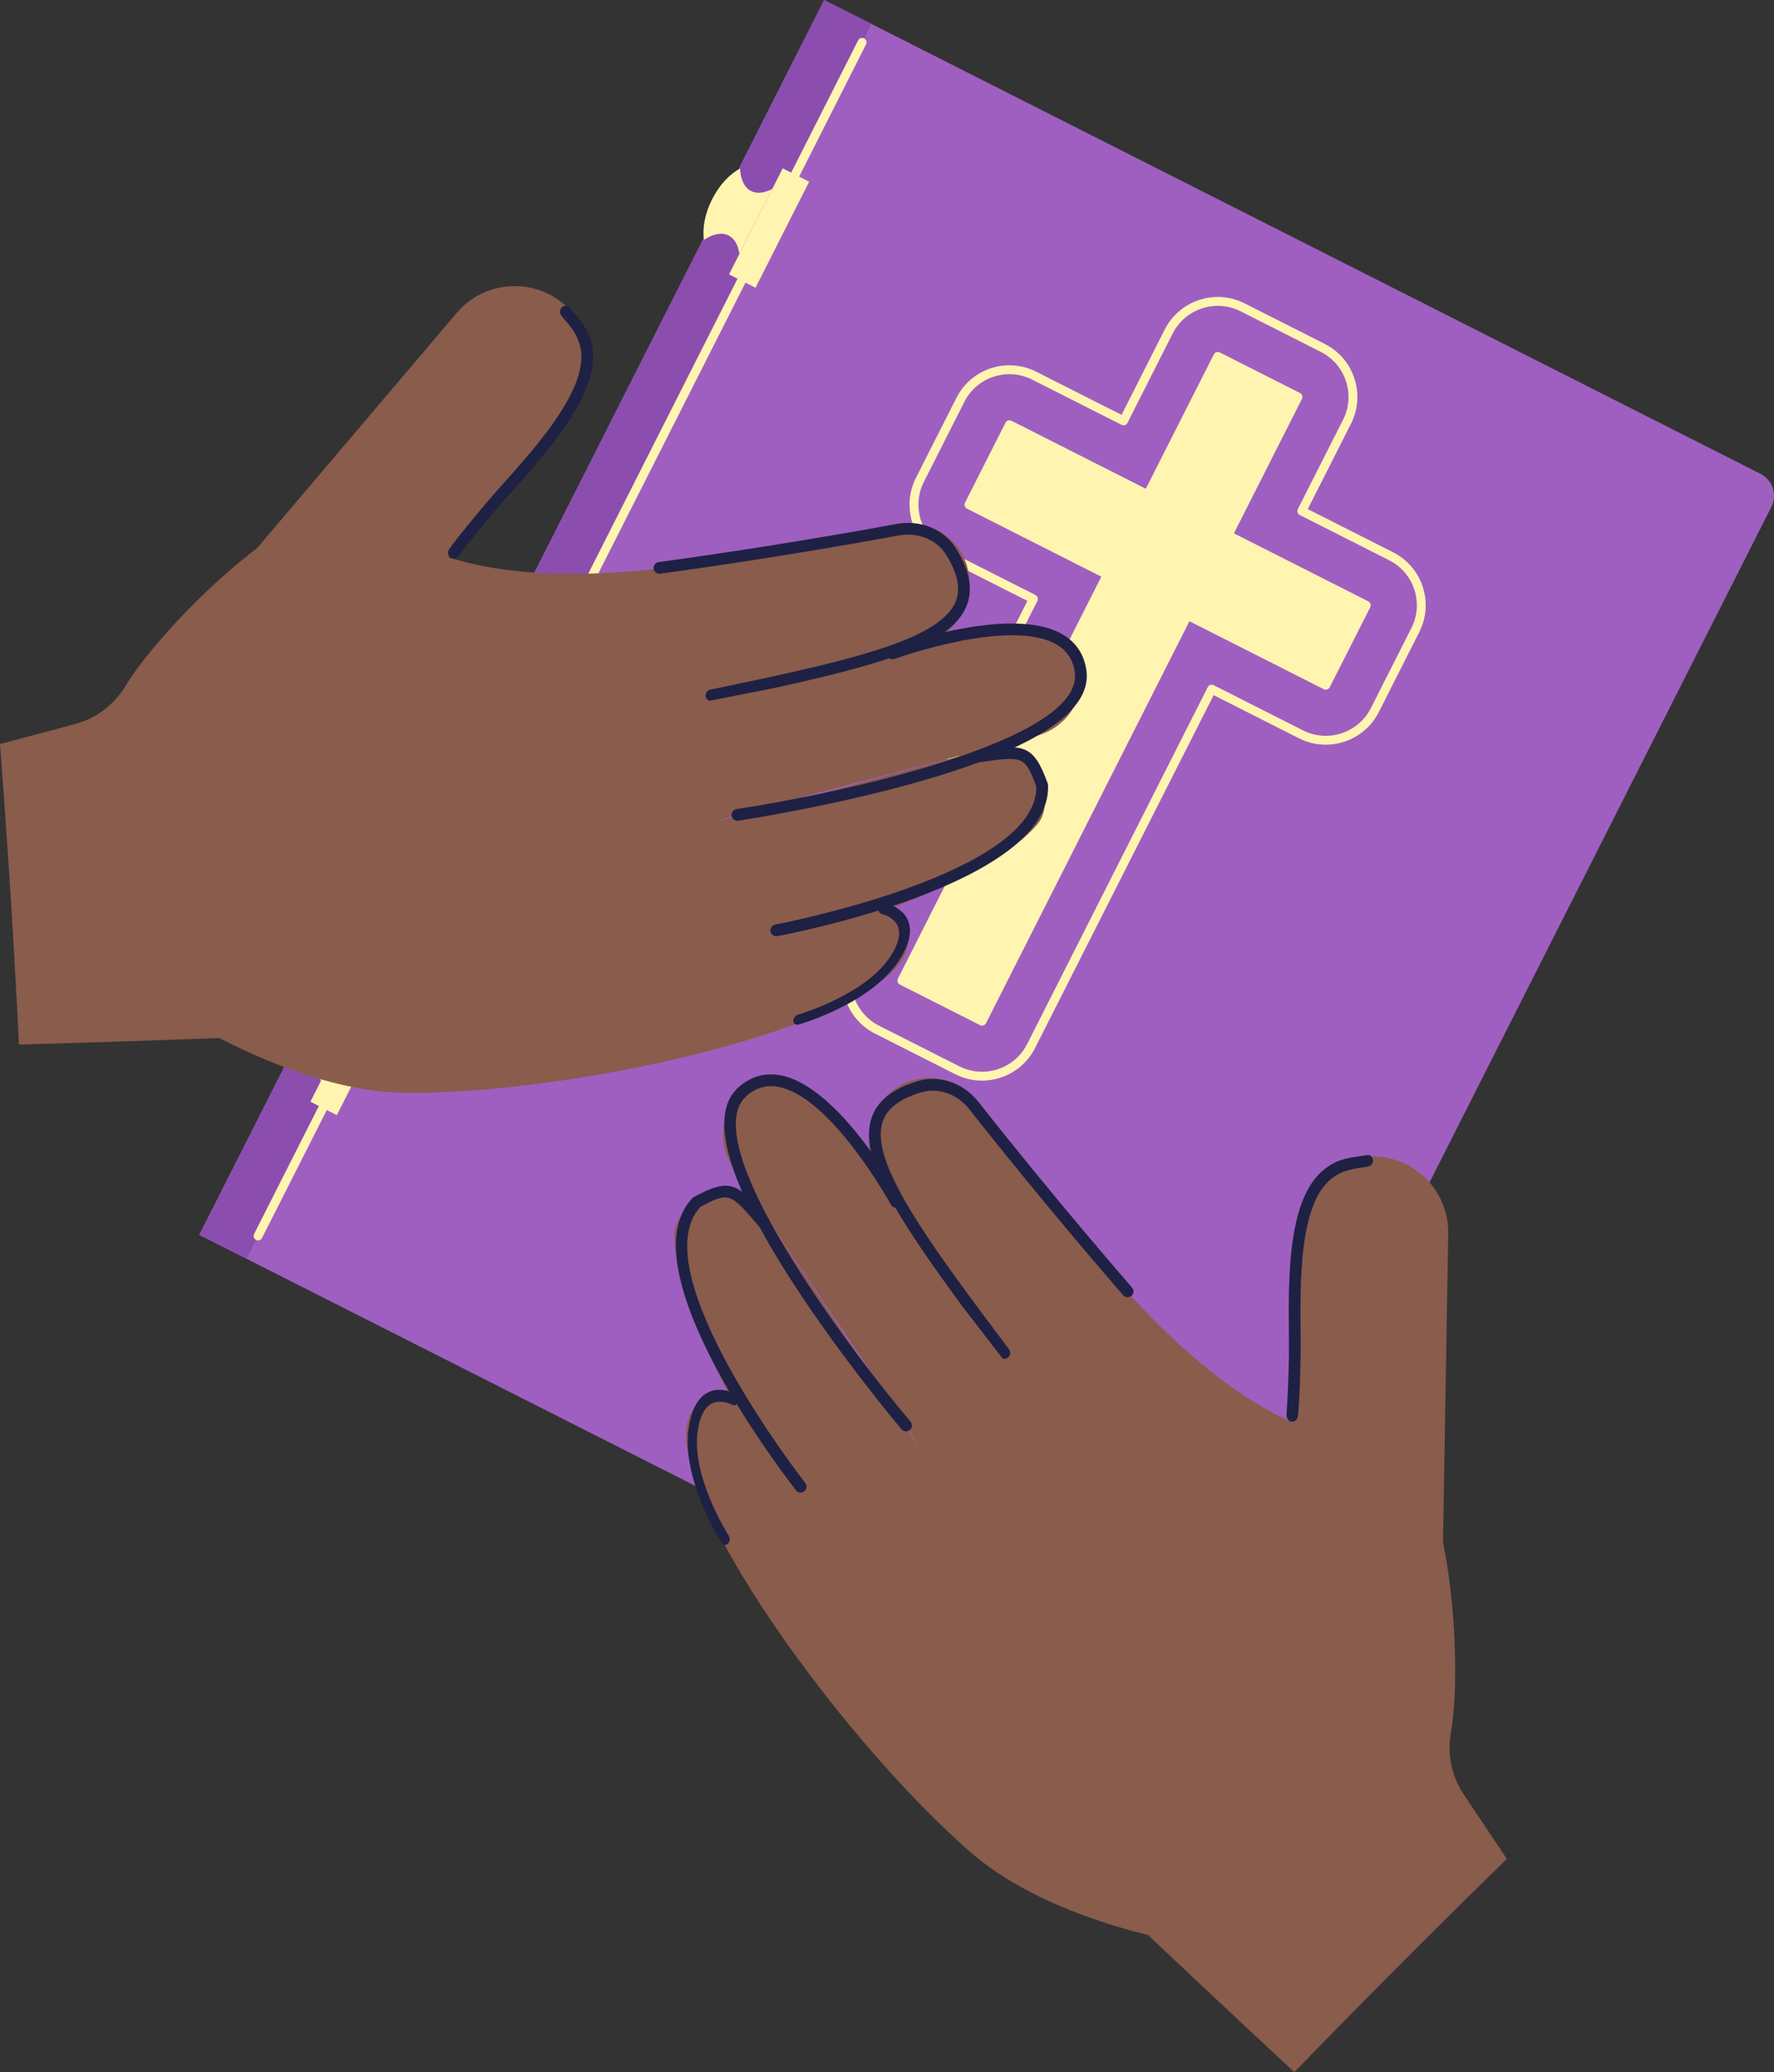 <svg id="_Слой_2" xmlns="http://www.w3.org/2000/svg" width="924.59" height="1080" viewBox="0 0 924.59 1080"><rect x="0" y="0" width="924.59" height="1080" fill="#333333" stroke="none"/><g id="Christianity14_565816798"><g id="Christianity14_565816798-2"><g><g><path d="M923.22 264.16l-310.54 613.67c-.42.82-.88 1.6-1.39 2.33l-.03.08c-5.3 7.71-15.16 10.91-23.97 7.8-.82-.28-1.65-.63-2.46-1.04t-.04-.02L103.86 643.61 429.54.01l488.02 246.95c.35.18.65.35.96.55h.02c5.59 3.46 7.69 10.69 4.68 16.64z" fill="#9f5fc0"/><path d="M265.21-32.62h27.61v721.31H265.21z" transform="translate(178.18 -90.64) rotate(26.84)" fill="#8b4eaf"/></g><path d="M134.5 646.5c-.35.0-.71-.08-1.04-.25-1.14-.58-1.6-1.97-1.02-3.11L447.25 21.03c.58-1.14 1.97-1.59 3.11-1.02 1.14.58 1.6 1.97 1.02 3.11L136.57 645.23c-.4.8-1.22 1.27-2.07 1.27z" fill="#fff4b0"/><path d="M511.81 563.22c-4.79.0-9.55-1.13-13.95-3.35l-41.8-21.15c-7.38-3.73-12.86-10.12-15.44-17.98-2.58-7.86-1.94-16.25 1.79-23.63l93.07-183.93-44.46-22.5c-15.23-7.71-21.36-26.37-13.65-41.61l21.1-41.69c3.73-7.39 10.12-12.87 17.98-15.45 7.86-2.57 16.25-1.93 23.63 1.8l44.46 22.5 22.51-44.48c7.71-15.23 26.37-21.36 41.61-13.65l41.8 21.15c7.38 3.73 12.86 10.12 15.44 17.98 2.58 7.86 1.94 16.25-1.79 23.63l-22.51 44.48 44.46 22.5c7.39 3.74 12.87 10.12 15.45 17.98 2.57 7.86 1.93 16.25-1.8 23.64l-21.1 41.69c-7.71 15.23-26.37 21.36-41.61 13.65l-44.46-22.5-93.08 183.93c-3.73 7.38-10.12 12.86-17.98 15.44-3.18 1.04-6.44 1.56-9.69 1.56zm14.32-368.21c-2.76.0-5.53.44-8.23 1.32-6.68 2.19-12.12 6.85-15.29 13.14l-21.1 41.69c-6.56 12.96-1.35 28.84 11.61 35.39l46.53 23.55c1.14.58 1.59 1.97 1.02 3.11l-94.12 186c-3.18 6.27-3.72 13.41-1.52 20.1 2.2 6.69 6.86 12.12 13.13 15.29l41.8 21.15c12.95 6.56 28.83 1.35 35.39-11.61l94.12-186c.28-.55.76-.96 1.34-1.15.58-.19 1.21-.14 1.76.13l46.53 23.55c12.95 6.55 28.84 1.35 35.39-11.61l21.1-41.69c3.18-6.28 3.73-13.42 1.53-20.1-2.19-6.68-6.86-12.11-13.14-15.29h0l-46.53-23.54c-1.14-.58-1.6-1.97-1.02-3.11l23.55-46.55c3.18-6.27 3.72-13.41 1.52-20.1-2.19-6.69-6.85-12.12-13.13-15.29l-41.8-21.15c-12.95-6.55-28.83-1.35-35.39 11.61l-23.55 46.55c-.28.55-.76.96-1.34 1.15-.58.19-1.21.14-1.76-.14l-46.53-23.54c-3.75-1.89-7.79-2.85-11.87-2.85zm-14.29 339.54c-.35.0-.71-.08-1.04-.25l-41.8-21.15c-.55-.28-.96-.76-1.15-1.34-.19-.58-.14-1.22.14-1.76l106.01-209.5-70.03-35.44c-.55-.28-.96-.76-1.15-1.34-.19-.58-.14-1.22.13-1.76l21.1-41.69c.58-1.14 1.96-1.6 3.11-1.02l70.02 35.44 35.45-70.04c.58-1.14 1.97-1.6 3.11-1.02l41.8 21.15c.55.28.96.76 1.15 1.34.19.58.14 1.22-.14 1.76l-35.44 70.04 70.03 35.44c.55.28.96.76 1.15 1.34.19.58.14 1.22-.14 1.76l-21.1 41.69c-.58 1.14-1.97 1.6-3.11 1.02l-70.02-35.44-106.01 209.5c-.41.8-1.22 1.27-2.07 1.27zm-38.69-24.49 37.67 19.06 106.01-209.5c.28-.55.76-.96 1.34-1.15.58-.19 1.21-.14 1.76.14l70.03 35.43 19.01-37.56-70.03-35.44c-.55-.28-.96-.76-1.15-1.34-.19-.58-.14-1.22.14-1.76l35.44-70.04-37.67-19.06-35.44 70.05c-.28.55-.76.96-1.34 1.15-.58.19-1.21.14-1.76-.13l-70.03-35.44-19.01 37.56 70.03 35.44c.55.27.96.76 1.15 1.34.19.58.14 1.22-.13 1.77l-106.01 209.49z" fill="#fff4b0"/><path d="M712.09 315.47 691 357.16 618.91 320.68 511.85 532.24 470.05 511.09 577.11 299.53 505.02 263.05 526.11 221.36 598.2 257.84 634.69 185.73 676.49 206.88 640 278.99 712.09 315.47z" fill="#fff4b0"/><g><g><path d="M174.91 519.12h15.45v61.93H174.91z" transform="translate(97.15 1123.35) rotate(-153.15)" fill="#fff4b0"/><path d="M148.69 556.22c4.72-3.09 9.3-4.05 12.87-2.25 3.1 1.57 4.97 5 5.6 9.58l17.17-33.92c-4.07 2.2-7.94 2.73-11.04 1.16-3.56-1.8-5.5-6.06-5.81-11.7-5.41 2.86-10.77 8.51-14.53 15.95-3.77 7.45-5.15 15.12-4.25 21.17z" fill="#fff4b0"/></g><g><path d="M393.12 87.9h15.45v61.93H393.12z" transform="translate(704.84 405.9) rotate(-153.16)" fill="#fff4b0"/><path d="M366.9 125c4.72-3.09 9.3-4.05 12.86-2.25 3.1 1.57 4.97 5.01 5.61 9.59l17.17-33.92c-4.07 2.2-7.94 2.73-11.04 1.16-3.56-1.8-5.5-6.06-5.81-11.7-5.41 2.86-10.77 8.52-14.54 15.95-3.77 7.45-5.15 15.12-4.25 21.18z" fill="#fff4b0"/></g></g></g><g><g><path d="M91.12 527.8s63.15 41.43 120.55 41.82c94.17.64 260.9-38.52 261.51-78.84.3-19.73-17.14-19.48-36.58-16.62-133.31 19.66-345.47 53.63-345.47 53.63z" fill="#895c4c"/><g><path d="M0 387.8l39.29-10.48c10.78-2.87 20.27-10.08 26.15-19.85 15.77-26.25 72.35-84.46 105.17-91.37 29.9-6.29 41.88 52.07 200.84 26.45 34.41-5.55 69.9-13.71 95.01-18.92 18.89-3.92 36.02 7.72 38.6 26.26h0c2.31 16.6-9.51 33.26-26.39 37.16l-94.35 21.8c-5.17 1.19 126.43-28.87 126.43-28.87 7.09 1.54 52.64-11.63 52.68 24.11.0.64-.02 1.28-.05 1.91-.8 13.27-10.6 24.29-23.48 27.6-31.56 8.12-158.1 40.8-167.98 45.03l146.35-39.44c17.66-3.61 34.03 26.82 22.34 40.53-46.19 54.17-277.97 100.48-316.16 105.25-37.08 4.63-214.56 9.45-214.56 9.45.0.0-3.55-75.5-9.89-156.6z" fill="#895c4c"/><path d="M127.65 354.41h0c-16.69-14.17-18.74-39.19-4.57-55.88l114.94-135.43c14.17-16.69 39.19-18.74 55.88-4.58h0c16.69 14.17 18.74 39.19 4.57 55.88l-114.94 135.43c-14.17 16.69-39.19 18.74-55.88 4.57z" fill="#895c4c"/><path d="M236.18 291.08c-.62.03-1.09-.07-1.54-.49-1.37-1.31-1.58-2.93-.28-4.73 5.27-7.29 13.78-17.43 19.18-23.83 15.75-18.63 53.66-55.62 49.1-80.23-1.34-7.24-5.21-11.59-9.76-16.85-1.12-1.29-1.48-3.05-.43-4.37 1.05-1.32 3.13-1.8 4.2-.49 5.7 6.9 10.28 10.89 12.03 20.65 4.98 27.77-32.85 64.57-50.52 85.26-5.4 6.33-13.5 16.25-18.85 23.37-.92 1.22-1.86 1.66-3.13 1.71z" fill="#1e2144"/><path d="M498.41 286.11c-6.31-10.26-18.59-15.35-31.29-13-64.49 11.95-123.23 19.77-123.81 19.84-1.67.22-2.85 1.76-2.63 3.43.23 1.67 1.76 2.85 3.43 2.62.59-.08 59.46-7.91 124.12-19.89 10.2-1.89 20 2.11 24.98 10.19 6.06 9.85 7.6 17.9 4.72 24.6-8.91 20.69-61.36 31.67-127.77 45.56-1.58.33-2.63 1.83-2.39 3.43.16 1.1.89 1.97 1.86 2.37l33.18-6.51c58.52-12.81 92.43-23.15 100.73-42.43 3.73-8.66 2.06-18.55-5.12-30.21z" fill="#1e2144"/></g></g><path d="M383.75 427.73c-1.23-.25-2.23-1.24-2.43-2.56-.25-1.67.91-3.24 2.58-3.49 50.77-7.59 181.4-35.2 176.25-71.38-.91-6.4-3.94-11.06-9.26-14.24-24.14-14.46-84.1 7.16-84.7 7.38-1.6.58-3.35-.24-3.94-1.83-.58-1.59.24-3.35 1.83-3.94 2.57-.94 63.33-22.85 89.97-6.88 6.91 4.14 11.01 10.41 12.18 18.64 3.03 21.31-26.95 40.99-89.11 58.49-45.21 12.73-91.84 19.76-92.31 19.83-.36.05-.72.04-1.06-.03z" fill="#1e2144"/><path d="M403.98 487.92c-1.19-.24-2.17-1.18-2.41-2.45-.31-1.67.79-3.27 2.46-3.58 1.37-.26 136.99-26.12 136.07-71.99-5.85-15.92-7.26-15.72-27.78-12.89l-2.42.33c-1.68.23-3.23-.95-3.46-2.63-.23-1.68.95-3.23 2.63-3.46l2.41-.33c22.17-3.06 27.13-3 34.56 17.33.11.3.17.61.19.93 2.06 51.43-135.22 77.65-141.07 78.74-.4.07-.79.07-1.17.0z" fill="#1e2144"/><path d="M413.91 533.4c-.28-.32-.45-.74-.47-1.23-.07-1.43 1.13-2.96 2.68-3.4.35-.1 35.17-10.3 48.07-30.43 3.81-5.93 5.17-10.86 4.07-14.65-1.69-5.78-8.68-7.31-8.75-7.32-1.39-.3-1.98-1.72-1.3-3.19.67-1.47 2.34-2.43 3.74-2.15.38.08 9.38 1.99 11.75 9.98 1.56 5.25-.1 11.73-4.92 19.26-14.5 22.62-50.87 33.25-52.41 33.69-1.02.29-1.93.05-2.46-.56z" fill="#1e2144"/></g><g><g><path d="M624.52 1013.93s-74.79-10.54-118.18-48.13c-71.17-61.66-170.61-201.11-144.46-231.8 12.8-15.02 25.73-3.33 38.45 11.66 87.19 102.74 224.19 268.27 224.19 268.27z" fill="#895c4c"/><g><path d="M785.37 968.86l-22.61-33.8c-6.2-9.27-8.58-20.95-6.55-32.17 5.47-30.14 1.38-111.21-18.73-138.06-18.31-24.46-65.83 11.49-168.35-112.66-22.19-26.87-43.48-56.42-58.9-76.91-11.61-15.42-32.15-17.97-46.33-5.74h0c-12.69 10.95-14.8 31.27-4.69 45.33l56.5 78.64c3.1 4.31-75.95-105.12-75.95-105.12-6.34-3.52-31.88-43.47-55.49-16.65-.42.48-.83.97-1.22 1.47-8.15 10.5-8.06 25.25-.58 36.23 18.35 26.93 91.87 134.98 96.51 144.68l-83.94-126.21c-10.88-14.36-43.26-2.31-43.52 15.71-1.04 71.17 142.55 258.93 168.09 287.71 24.81 27.95 154.98 148.68 154.98 148.68.0.0 52.49-54.39 110.77-111.14z" fill="#895c4c"/><path d="M711.49 859.55h0c21.89.37 39.94-17.08 40.31-38.97l3-177.6c.37-21.89-17.08-39.94-38.97-40.31h0c-21.89-.37-39.94 17.08-40.31 38.97l-3 177.6c-.37 21.89 17.08 39.94 38.97 40.31z" fill="#895c4c"/><path d="M671.73 740.35c.45.43.86.67 1.48.64 1.89-.08 3.12-1.16 3.33-3.37.85-8.96 1.15-22.2 1.31-30.56.47-24.39-3.62-77.2 16.05-92.69 5.79-4.56 11.57-5.27 18.46-6.22 1.69-.23 3.12-1.31 3.21-3s-1.17-3.41-2.83-3.14c-8.83 1.42-14.91 1.4-22.67 7.58-22.06 17.57-17.92 70.19-18.3 97.4-.12 8.32-.58 21.12-1.25 30-.12 1.52.3 2.47 1.22 3.35z" fill="#1e2144"/><path d="M477.98 563.57c11.51-3.54 24.09.73 32.09 10.88 40.57 51.54 79.54 96.16 79.93 96.61 1.11 1.27.98 3.2-.29 4.31-1.27 1.1-3.2.98-4.31-.29-.39-.45-39.46-45.18-80.13-96.85-6.42-8.15-16.42-11.62-25.49-8.83-11.06 3.41-17.53 8.43-19.78 15.37-6.96 21.43 25.21 64.28 65.93 118.54.97 1.29.77 3.11-.46 4.16-.85.72-1.97.89-2.96.56l-20.64-26.78c-35.52-48.25-54.17-78.39-47.68-98.35 2.91-8.97 10.7-15.29 23.79-19.32z" fill="#1e2144"/></g></g><path d="M471.6 745.99c-.66-.13-1.27-.48-1.74-1.03-.31-.36-30.7-36.42-56.27-75.82-35.16-54.17-44.7-88.74-28.36-102.75 6.31-5.41 13.53-7.42 21.46-5.97.17.03.34.06.51.1 30.38 6.12 61.24 62.04 62.55 64.44.81 1.49.26 3.35-1.22 4.16-1.49.81-3.35.27-4.16-1.22-.31-.56-30.78-55.8-58.35-61.36-.14-.03-.28-.05-.43-.08-6.1-1.12-11.45.39-16.35 4.59-27.74 23.79 52.19 130.74 85.33 169.94 1.1 1.3.93 3.23-.36 4.32-.74.63-1.7.84-2.59.67z" fill="#1e2144"/><path d="M416.69 777.86c-.69-.14-1.34-.51-1.81-1.11-3.67-4.68-89.52-114.97-54.03-152.25.22-.23.47-.43.75-.58 18.99-10.37 22.76-7.15 37.4 9.78l1.59 1.84c1.11 1.28.97 3.22-.31 4.33-1.28 1.11-3.22.97-4.33-.31l-1.6-1.85c-13.56-15.67-14.49-16.75-29.38-8.65-30.97 33.87 53.87 142.79 54.73 143.88 1.05 1.34.82 3.27-.52 4.31-.74.58-1.65.77-2.5.59z" fill="#1e2144"/><path d="M378.29 805.14c.42-.05.83-.26 1.17-.61 1-1.03 1.1-2.97.23-4.33-.2-.31-19.63-30.94-16.04-54.58 1.06-6.97 3.28-11.57 6.61-13.69 5.09-3.22 11.34.24 11.41.27 1.24.7 2.62.01 3.09-1.54.46-1.55-.16-3.37-1.39-4.08-.34-.19-8.36-4.7-15.41-.26-4.64 2.92-7.67 8.88-9.01 17.72-4.03 26.56 16.27 58.55 17.14 59.9.57.89 1.42 1.31 2.21 1.2z" fill="#1e2144"/></g></g></g></svg>